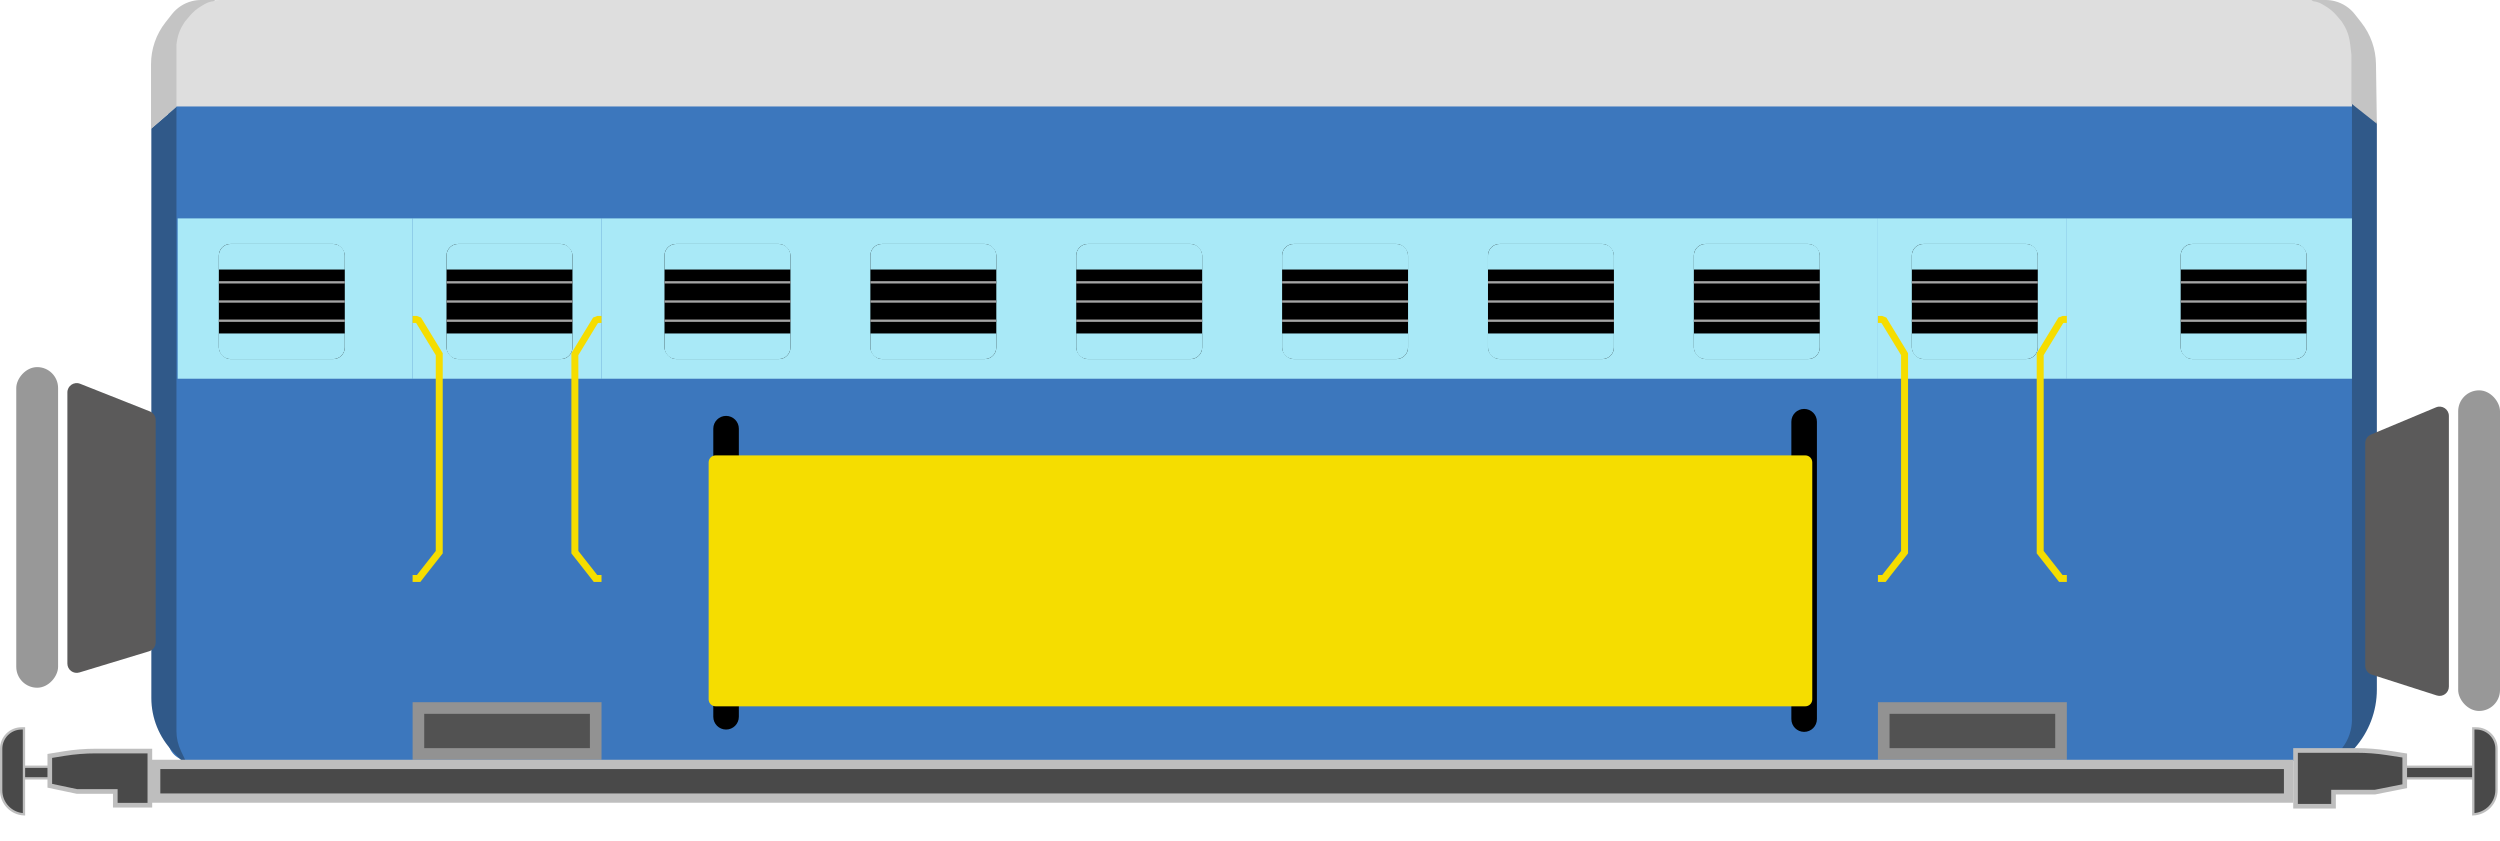 <svg width="1076" height="362" viewBox="0 0 1076 362" fill="none" xmlns="http://www.w3.org/2000/svg">
<path d="M72.297 38C72.297 27.507 80.804 19 91.297 19H994.618C1005.11 19 1013.62 27.507 1013.62 38V318.42C1013.62 323.391 1009.59 327.42 1004.62 327.42H81.297C76.327 327.42 72.297 323.391 72.297 318.42V38Z" fill="#3C77BD"/>
<path d="M75.424 19C75.424 8.507 83.931 0 94.424 0H997.745C1008.24 0 1016.75 8.507 1016.75 19V45.83H75.424V19Z" fill="#DEDEDE"/>
<rect x="76.467" y="94" width="941.321" height="69" fill="#A9E9F7"/>
<g filter="url(#filter0_ii)">
<path d="M177.584 68.886C177.584 67.782 178.479 66.886 179.584 66.886H256.894C257.999 66.886 258.894 67.782 258.894 68.886V327H177.584V68.886Z" fill="#3C77BD"/>
</g>
<g filter="url(#filter1_ii)">
<path d="M808.258 68.886C808.258 67.782 809.153 66.886 810.258 66.886H887.568C888.672 66.886 889.568 67.782 889.568 68.886V327H808.258V68.886Z" fill="#3C77BD"/>
</g>
<g filter="url(#filter2_ii)">
<rect x="177.584" y="94" width="81.31" height="69" fill="#A9E9F7"/>
</g>
<g filter="url(#filter3_ii)">
<rect x="808.258" y="94" width="81.31" height="69" fill="#A9E9F7"/>
</g>
<rect x="180.084" y="304.727" width="76.31" height="19.773" fill="#525252" stroke="#929292" stroke-width="5"/>
<rect x="810.758" y="304.727" width="76.31" height="19.773" fill="#525252" stroke="#929292" stroke-width="5"/>
<path d="M177.584 137.489H179.148L180.19 137.893L189.051 152.433V237.657L181.754 246.946L180.19 248.966H177.584" stroke="#F5DD00" stroke-width="3"/>
<path d="M808.258 137.489H809.821L810.864 137.893L819.725 152.433V237.657L812.428 246.946L810.864 248.966H808.258" stroke="#F5DD00" stroke-width="3"/>
<path d="M258.894 137.489H257.33L256.287 137.893L247.427 152.433V237.657L254.724 246.946L256.287 248.966H258.894" stroke="#F5DD00" stroke-width="3"/>
<path d="M889.568 137.489H888.005L886.962 137.893L878.102 152.433V237.657L885.399 246.946L886.962 248.966H889.568" stroke="#F5DD00" stroke-width="3"/>
<rect x="192.178" y="105" width="54.207" height="49.545" rx="5" fill="black"/>
<g filter="url(#filter4_ii)">
<path d="M192.178 110C192.178 107.239 194.416 105 197.178 105H241.384C244.146 105 246.384 107.239 246.384 110V116.01H192.178V110Z" fill="#A9E9F7"/>
</g>
<g filter="url(#filter5_ii)">
<path d="M246.385 149.545C246.385 152.307 244.146 154.545 241.385 154.545H197.178C194.417 154.545 192.178 152.307 192.178 149.545V143.535H246.385V149.545Z" fill="#A9E9F7"/>
</g>
<path d="M192.178 121.515H193.908H195.061H243.501H244.654H246.384" stroke="#A5A5A5"/>
<path d="M192.178 129.773H193.908H195.061H243.501H244.654H246.384" stroke="#A5A5A5"/>
<path d="M192.178 138.03H193.908H195.061H243.501H244.654H246.384" stroke="#A5A5A5"/>
<rect x="822.852" y="105" width="54.207" height="49.545" rx="5" fill="black"/>
<g filter="url(#filter6_ii)">
<path d="M822.852 110C822.852 107.239 825.09 105 827.852 105H872.058C874.82 105 877.058 107.239 877.058 110V116.01H822.852V110Z" fill="#A9E9F7"/>
</g>
<g filter="url(#filter7_ii)">
<path d="M877.059 149.545C877.059 152.307 874.82 154.545 872.059 154.545H827.852C825.09 154.545 822.852 152.307 822.852 149.545V143.535H877.059V149.545Z" fill="#A9E9F7"/>
</g>
<path d="M822.852 121.515H824.582H825.735H874.175H875.328H877.058" stroke="#A5A5A5"/>
<path d="M822.852 129.773H824.582H825.735H874.175H875.328H877.058" stroke="#A5A5A5"/>
<path d="M822.852 138.03H824.582H825.735H874.175H875.328H877.058" stroke="#A5A5A5"/>
<rect x="94.188" y="105" width="54.207" height="49.545" rx="5" fill="black"/>
<g filter="url(#filter8_ii)">
<path d="M94.188 110C94.188 107.239 96.427 105 99.188 105H143.395C146.156 105 148.395 107.239 148.395 110V116.01H94.188V110Z" fill="#A9E9F7"/>
</g>
<g filter="url(#filter9_ii)">
<path d="M148.395 149.545C148.395 152.307 146.156 154.545 143.395 154.545H99.188C96.426 154.545 94.188 152.307 94.188 149.545V143.535H148.395V149.545Z" fill="#A9E9F7"/>
</g>
<path d="M94.188 121.515H95.918H97.071H145.511H146.665H148.395" stroke="#A5A5A5"/>
<path d="M94.188 129.773H95.918H97.071H145.511H146.665H148.395" stroke="#A5A5A5"/>
<path d="M94.188 138.03H95.918H97.071H145.511H146.665H148.395" stroke="#A5A5A5"/>
<rect x="285.997" y="105" width="54.207" height="49.545" rx="5" fill="black"/>
<g filter="url(#filter10_ii)">
<path d="M285.997 110C285.997 107.239 288.236 105 290.997 105H335.204C337.965 105 340.204 107.239 340.204 110V116.01H285.997V110Z" fill="#A9E9F7"/>
</g>
<g filter="url(#filter11_ii)">
<path d="M340.204 149.545C340.204 152.307 337.966 154.545 335.204 154.545H290.997C288.236 154.545 285.997 152.307 285.997 149.545V143.535H340.204V149.545Z" fill="#A9E9F7"/>
</g>
<path d="M285.997 121.515H287.727H288.88H337.32H338.474H340.204" stroke="#A5A5A5"/>
<path d="M285.997 129.773H287.727H288.88H337.32H338.474H340.204" stroke="#A5A5A5"/>
<path d="M285.997 138.03H287.727H288.88H337.32H338.474H340.204" stroke="#A5A5A5"/>
<rect x="374.604" y="105" width="54.207" height="49.545" rx="5" fill="black"/>
<g filter="url(#filter12_ii)">
<path d="M374.604 110C374.604 107.239 376.842 105 379.604 105H423.81C426.572 105 428.81 107.239 428.81 110V116.01H374.604V110Z" fill="#A9E9F7"/>
</g>
<g filter="url(#filter13_ii)">
<path d="M428.811 149.545C428.811 152.307 426.572 154.545 423.811 154.545H379.604C376.842 154.545 374.604 152.307 374.604 149.545V143.535H428.811V149.545Z" fill="#A9E9F7"/>
</g>
<path d="M374.604 121.515H376.334H377.487H425.927H427.08H428.81" stroke="#A5A5A5"/>
<path d="M374.604 129.773H376.334H377.487H425.927H427.08H428.81" stroke="#A5A5A5"/>
<path d="M374.604 138.03H376.334H377.487H425.927H427.08H428.81" stroke="#A5A5A5"/>
<rect x="463.211" y="105" width="54.207" height="49.545" rx="5" fill="black"/>
<g filter="url(#filter14_ii)">
<path d="M463.211 110C463.211 107.239 465.45 105 468.211 105H512.418C515.179 105 517.418 107.239 517.418 110V116.01H463.211V110Z" fill="#A9E9F7"/>
</g>
<g filter="url(#filter15_ii)">
<path d="M517.418 149.545C517.418 152.307 515.179 154.545 512.418 154.545H468.211C465.45 154.545 463.211 152.307 463.211 149.545V143.535H517.418V149.545Z" fill="#A9E9F7"/>
</g>
<path d="M463.211 121.515H464.941H466.094H514.534H515.688H517.418" stroke="#A5A5A5"/>
<path d="M463.211 129.773H464.941H466.094H514.534H515.688H517.418" stroke="#A5A5A5"/>
<path d="M463.211 138.03H464.941H466.094H514.534H515.688H517.418" stroke="#A5A5A5"/>
<rect x="551.818" y="105" width="54.207" height="49.545" rx="5" fill="black"/>
<g filter="url(#filter16_ii)">
<path d="M551.818 110C551.818 107.239 554.057 105 556.818 105H601.025C603.787 105 606.025 107.239 606.025 110V116.01H551.818V110Z" fill="#A9E9F7"/>
</g>
<g filter="url(#filter17_ii)">
<path d="M606.025 149.545C606.025 152.307 603.787 154.545 601.025 154.545H556.819C554.057 154.545 551.819 152.307 551.819 149.545V143.535H606.025V149.545Z" fill="#A9E9F7"/>
</g>
<path d="M551.818 121.515H553.548H554.702H603.142H604.295H606.025" stroke="#A5A5A5"/>
<path d="M551.818 129.773H553.548H554.702H603.142H604.295H606.025" stroke="#A5A5A5"/>
<path d="M551.818 138.03H553.548H554.702H603.142H604.295H606.025" stroke="#A5A5A5"/>
<rect x="640.426" y="105" width="54.207" height="49.545" rx="5" fill="black"/>
<g filter="url(#filter18_ii)">
<path d="M640.426 110C640.426 107.239 642.664 105 645.426 105H689.633C692.394 105 694.633 107.239 694.633 110V116.01H640.426V110Z" fill="#A9E9F7"/>
</g>
<g filter="url(#filter19_ii)">
<path d="M694.633 149.545C694.633 152.307 692.394 154.545 689.633 154.545H645.426C642.665 154.545 640.426 152.307 640.426 149.545V143.535H694.633V149.545Z" fill="#A9E9F7"/>
</g>
<path d="M640.426 121.515H642.156H643.309H691.749H692.903H694.633" stroke="#A5A5A5"/>
<path d="M640.426 129.773H642.156H643.309H691.749H692.903H694.633" stroke="#A5A5A5"/>
<path d="M640.426 138.03H642.156H643.309H691.749H692.903H694.633" stroke="#A5A5A5"/>
<rect x="729.032" y="105" width="54.207" height="49.545" rx="5" fill="black"/>
<g filter="url(#filter20_ii)">
<path d="M729.032 110C729.032 107.239 731.271 105 734.032 105H778.239C781 105 783.239 107.239 783.239 110V116.01H729.032V110Z" fill="#A9E9F7"/>
</g>
<g filter="url(#filter21_ii)">
<path d="M783.239 149.545C783.239 152.307 781.001 154.545 778.239 154.545H734.033C731.271 154.545 729.033 152.307 729.033 149.545V143.535H783.239V149.545Z" fill="#A9E9F7"/>
</g>
<path d="M729.032 121.515H730.762H731.916H780.356H781.509H783.239" stroke="#A5A5A5"/>
<path d="M729.032 129.773H730.762H731.916H780.356H781.509H783.239" stroke="#A5A5A5"/>
<path d="M729.032 138.03H730.762H731.916H780.356H781.509H783.239" stroke="#A5A5A5"/>
<rect x="938.562" y="105" width="54.207" height="49.545" rx="5" fill="black"/>
<g filter="url(#filter22_ii)">
<path d="M938.562 110C938.562 107.239 940.801 105 943.563 105H987.769C990.531 105 992.769 107.239 992.769 110V116.01H938.562V110Z" fill="#A9E9F7"/>
</g>
<g filter="url(#filter23_ii)">
<path d="M992.77 149.545C992.77 152.307 990.531 154.545 987.77 154.545H943.563C940.801 154.545 938.563 152.307 938.563 149.545V143.535H992.77V149.545Z" fill="#A9E9F7"/>
</g>
<path d="M938.562 121.515H940.293H941.446H989.886H991.039H992.769" stroke="#A5A5A5"/>
<path d="M938.562 129.773H940.293H941.446H989.886H991.039H992.769" stroke="#A5A5A5"/>
<path d="M938.562 138.03H940.293H941.446H989.886H991.039H992.769" stroke="#A5A5A5"/>
<path d="M65.135 55.238L75.945 46V314.638C75.945 317.623 76.613 320.569 77.9 323.262L79.729 327.089V327.089C79.474 327.712 78.664 327.868 78.196 327.384L74.521 323.588C68.501 317.369 65.135 309.054 65.135 300.399V55.238Z" fill="#305989"/>
<path d="M65 27.648V55.5L75.946 46V37.778V27.25V22.915V19.199L76.124 17.926C76.352 16.304 76.788 14.719 77.424 13.209C77.828 12.249 78.31 11.325 78.865 10.444L79.594 9.29L81.679 6.812C83.059 5.173 84.705 3.776 86.547 2.681L86.891 2.477L88.114 1.751C88.687 1.411 89.299 1.143 89.937 0.953L90.823 0.69C90.981 0.643 91.144 0.619 91.309 0.619C91.813 0.619 92.291 0.397 92.615 0.012L92.625 0H86.547C85.183 0 83.824 0.175 82.504 0.52C79.134 1.402 76.146 3.362 73.994 6.101L71.243 9.601C67.198 14.747 65 21.103 65 27.648Z" fill="#C4C4C4"/>
<path d="M1023 52.587L1012.28 43.352V309.695C1012.28 314.074 1010.84 318.332 1008.19 321.816L1004.24 327L1007.72 326.572C1008.93 326.423 1010.04 325.835 1010.85 324.92L1013.48 321.946C1019.61 315.001 1023 306.054 1023 296.788V52.587Z" fill="#305989"/>
<path d="M1022.62 27.528L1023 53.261L1012.05 44.591V43.352V41.494V38.398V27.869V23.534L1011.53 19.199L1011.35 17.926C1011.13 16.304 1010.69 14.719 1010.06 13.209C1009.65 12.249 1009.17 11.325 1008.61 10.444L1007.88 9.29L1005.8 6.812C1004.42 5.173 1002.77 3.776 1000.93 2.681L1000.59 2.477L999.365 1.751C998.792 1.411 998.18 1.143 997.542 0.953L996.656 0.69C996.498 0.643 996.334 0.619 996.17 0.619C995.666 0.619 995.188 0.397 994.864 0.012L994.854 0H1000.93C1002.3 0 1003.65 0.175 1004.97 0.52C1008.34 1.402 1011.33 3.362 1013.49 6.101L1016.31 9.694C1020.31 14.787 1022.53 21.052 1022.62 27.528Z" fill="#C4C4C4"/>
<rect x="1058" y="168" width="18" height="138" rx="9" fill="#989898"/>
<rect width="18" height="138" rx="9" transform="matrix(-1 0 0 1 25 158)" fill="#989898"/>
<path d="M1018 286.537V190.721C1018 189.109 1018.97 187.654 1020.46 187.031L1048.46 175.319C1051.09 174.216 1054 176.152 1054 179.009V295.517C1054 298.228 1051.36 300.153 1048.78 299.325L1020.78 290.346C1019.12 289.815 1018 288.276 1018 286.537Z" fill="#5B5A5A"/>
<path d="M67 276.49L67 180.776C67 179.136 65.999 177.662 64.474 177.058L34.474 165.169C31.848 164.129 29 166.063 29 168.888L29 285.604C29 288.289 31.593 290.212 34.163 289.431L64.163 280.317C65.848 279.805 67 278.251 67 276.49Z" fill="#5B5A5A"/>
<path d="M67 329H985V343.5H67V329Z" fill="#494949" stroke="#BEBEBE" stroke-width="4"/>
<path d="M1035 335V330H1067V335H1035Z" fill="#494949" stroke="#BEBEBE"/>
<path d="M1014.4 323H988V347H1004.35V341.933V340.933H1005.35H1022.18L1035 338.384L1035 325.169L1027.32 323.988C1023.04 323.33 1018.72 323 1014.4 323Z" fill="#494949" stroke="#BEBEBE" stroke-width="2"/>
<path d="M1064.5 350.488V313.5H1065.73C1070.57 313.5 1074.5 317.426 1074.5 322.268V340C1074.5 345.631 1070.07 350.227 1064.5 350.488Z" fill="#494949" stroke="#BEBEBE"/>
<path d="M21.633 335V330H9.615V335H21.633Z" fill="#494949" stroke="#BEBEBE"/>
<path d="M41.207 323.25H64.5V346.562H49.625V341.656V340.656H48.625H33.154L21.431 338.189L21.431 325.35L27.549 324.354C32.064 323.619 36.632 323.25 41.207 323.25Z" fill="#494949" stroke="#BEBEBE" stroke-width="2"/>
<path d="M10.317 350.488V313.5H9.269C4.426 313.5 0.5 317.426 0.5 322.268V340.183C0.5 345.714 4.851 350.227 10.317 350.488Z" fill="#494949" stroke="#BEBEBE"/>
<rect x="280" y="230" width="473" height="87" fill="#3C77BD"/>
<g filter="url(#filter24_d)">
<path d="M305 184.5C305 181.462 307.462 179 310.5 179V179C313.538 179 316 181.462 316 184.5V199.391V241.578V296.422V308.5C316 311.538 313.538 314 310.5 314V314C307.462 314 305 311.538 305 308.5V184.5Z" fill="black"/>
</g>
<g filter="url(#filter25_d)">
<path d="M769 181.5C769 178.462 771.462 176 774.5 176V176C777.538 176 780 178.462 780 181.5V309.5C780 312.538 777.538 315 774.5 315V315C771.462 315 769 312.538 769 309.5V295.453V247.672V199.891V181.5Z" fill="black"/>
</g>
<g filter="url(#filter26_d)">
<path d="M305 194C305 192.343 306.343 191 308 191H777C778.657 191 780 192.343 780 194V249.765V296C780 297.657 778.657 299 777 299H308C306.343 299 305 297.657 305 296V241.029V194Z" fill="#F5DD00"/>
</g>
<defs>
<filter id="filter0_ii" x="173.584" y="66.886" width="89.31" height="264.114" filterUnits="userSpaceOnUse" color-interpolation-filters="sRGB">
<feFlood flood-opacity="0" result="BackgroundImageFix"/>
<feBlend mode="normal" in="SourceGraphic" in2="BackgroundImageFix" result="shape"/>
<feColorMatrix in="SourceAlpha" type="matrix" values="0 0 0 0 0 0 0 0 0 0 0 0 0 0 0 0 0 0 127 0" result="hardAlpha"/>
<feOffset dx="4"/>
<feGaussianBlur stdDeviation="2"/>
<feComposite in2="hardAlpha" operator="arithmetic" k2="-1" k3="1"/>
<feColorMatrix type="matrix" values="0 0 0 0 0 0 0 0 0 0 0 0 0 0 0 0 0 0 0.25 0"/>
<feBlend mode="normal" in2="shape" result="effect1_innerShadow"/>
<feColorMatrix in="SourceAlpha" type="matrix" values="0 0 0 0 0 0 0 0 0 0 0 0 0 0 0 0 0 0 127 0" result="hardAlpha"/>
<feOffset dx="-4" dy="4"/>
<feGaussianBlur stdDeviation="2"/>
<feComposite in2="hardAlpha" operator="arithmetic" k2="-1" k3="1"/>
<feColorMatrix type="matrix" values="0 0 0 0 0 0 0 0 0 0 0 0 0 0 0 0 0 0 0.25 0"/>
<feBlend mode="normal" in2="effect1_innerShadow" result="effect2_innerShadow"/>
</filter>
<filter id="filter1_ii" x="804.258" y="66.886" width="89.31" height="264.114" filterUnits="userSpaceOnUse" color-interpolation-filters="sRGB">
<feFlood flood-opacity="0" result="BackgroundImageFix"/>
<feBlend mode="normal" in="SourceGraphic" in2="BackgroundImageFix" result="shape"/>
<feColorMatrix in="SourceAlpha" type="matrix" values="0 0 0 0 0 0 0 0 0 0 0 0 0 0 0 0 0 0 127 0" result="hardAlpha"/>
<feOffset dx="4"/>
<feGaussianBlur stdDeviation="2"/>
<feComposite in2="hardAlpha" operator="arithmetic" k2="-1" k3="1"/>
<feColorMatrix type="matrix" values="0 0 0 0 0 0 0 0 0 0 0 0 0 0 0 0 0 0 0.25 0"/>
<feBlend mode="normal" in2="shape" result="effect1_innerShadow"/>
<feColorMatrix in="SourceAlpha" type="matrix" values="0 0 0 0 0 0 0 0 0 0 0 0 0 0 0 0 0 0 127 0" result="hardAlpha"/>
<feOffset dx="-4" dy="4"/>
<feGaussianBlur stdDeviation="2"/>
<feComposite in2="hardAlpha" operator="arithmetic" k2="-1" k3="1"/>
<feColorMatrix type="matrix" values="0 0 0 0 0 0 0 0 0 0 0 0 0 0 0 0 0 0 0.25 0"/>
<feBlend mode="normal" in2="effect1_innerShadow" result="effect2_innerShadow"/>
</filter>
<filter id="filter2_ii" x="173.584" y="94" width="89.31" height="69" filterUnits="userSpaceOnUse" color-interpolation-filters="sRGB">
<feFlood flood-opacity="0" result="BackgroundImageFix"/>
<feBlend mode="normal" in="SourceGraphic" in2="BackgroundImageFix" result="shape"/>
<feColorMatrix in="SourceAlpha" type="matrix" values="0 0 0 0 0 0 0 0 0 0 0 0 0 0 0 0 0 0 127 0" result="hardAlpha"/>
<feOffset dx="-4"/>
<feGaussianBlur stdDeviation="2"/>
<feComposite in2="hardAlpha" operator="arithmetic" k2="-1" k3="1"/>
<feColorMatrix type="matrix" values="0 0 0 0 0 0 0 0 0 0 0 0 0 0 0 0 0 0 0.25 0"/>
<feBlend mode="normal" in2="shape" result="effect1_innerShadow"/>
<feColorMatrix in="SourceAlpha" type="matrix" values="0 0 0 0 0 0 0 0 0 0 0 0 0 0 0 0 0 0 127 0" result="hardAlpha"/>
<feOffset dx="4"/>
<feGaussianBlur stdDeviation="2"/>
<feComposite in2="hardAlpha" operator="arithmetic" k2="-1" k3="1"/>
<feColorMatrix type="matrix" values="0 0 0 0 0 0 0 0 0 0 0 0 0 0 0 0 0 0 0.25 0"/>
<feBlend mode="normal" in2="effect1_innerShadow" result="effect2_innerShadow"/>
</filter>
<filter id="filter3_ii" x="804.258" y="94" width="89.31" height="69" filterUnits="userSpaceOnUse" color-interpolation-filters="sRGB">
<feFlood flood-opacity="0" result="BackgroundImageFix"/>
<feBlend mode="normal" in="SourceGraphic" in2="BackgroundImageFix" result="shape"/>
<feColorMatrix in="SourceAlpha" type="matrix" values="0 0 0 0 0 0 0 0 0 0 0 0 0 0 0 0 0 0 127 0" result="hardAlpha"/>
<feOffset dx="-4"/>
<feGaussianBlur stdDeviation="2"/>
<feComposite in2="hardAlpha" operator="arithmetic" k2="-1" k3="1"/>
<feColorMatrix type="matrix" values="0 0 0 0 0 0 0 0 0 0 0 0 0 0 0 0 0 0 0.25 0"/>
<feBlend mode="normal" in2="shape" result="effect1_innerShadow"/>
<feColorMatrix in="SourceAlpha" type="matrix" values="0 0 0 0 0 0 0 0 0 0 0 0 0 0 0 0 0 0 127 0" result="hardAlpha"/>
<feOffset dx="4"/>
<feGaussianBlur stdDeviation="2"/>
<feComposite in2="hardAlpha" operator="arithmetic" k2="-1" k3="1"/>
<feColorMatrix type="matrix" values="0 0 0 0 0 0 0 0 0 0 0 0 0 0 0 0 0 0 0.25 0"/>
<feBlend mode="normal" in2="effect1_innerShadow" result="effect2_innerShadow"/>
</filter>
<filter id="filter4_ii" x="191.178" y="105" width="56.207" height="11.01" filterUnits="userSpaceOnUse" color-interpolation-filters="sRGB">
<feFlood flood-opacity="0" result="BackgroundImageFix"/>
<feBlend mode="normal" in="SourceGraphic" in2="BackgroundImageFix" result="shape"/>
<feColorMatrix in="SourceAlpha" type="matrix" values="0 0 0 0 0 0 0 0 0 0 0 0 0 0 0 0 0 0 127 0" result="hardAlpha"/>
<feOffset dx="1"/>
<feGaussianBlur stdDeviation="1"/>
<feComposite in2="hardAlpha" operator="arithmetic" k2="-1" k3="1"/>
<feColorMatrix type="matrix" values="0 0 0 0 0 0 0 0 0 0 0 0 0 0 0 0 0 0 0.25 0"/>
<feBlend mode="normal" in2="shape" result="effect1_innerShadow"/>
<feColorMatrix in="SourceAlpha" type="matrix" values="0 0 0 0 0 0 0 0 0 0 0 0 0 0 0 0 0 0 127 0" result="hardAlpha"/>
<feOffset dx="-1"/>
<feGaussianBlur stdDeviation="1"/>
<feComposite in2="hardAlpha" operator="arithmetic" k2="-1" k3="1"/>
<feColorMatrix type="matrix" values="0 0 0 0 0 0 0 0 0 0 0 0 0 0 0 0 0 0 0.25 0"/>
<feBlend mode="normal" in2="effect1_innerShadow" result="effect2_innerShadow"/>
</filter>
<filter id="filter5_ii" x="191.178" y="143.535" width="56.207" height="11.01" filterUnits="userSpaceOnUse" color-interpolation-filters="sRGB">
<feFlood flood-opacity="0" result="BackgroundImageFix"/>
<feBlend mode="normal" in="SourceGraphic" in2="BackgroundImageFix" result="shape"/>
<feColorMatrix in="SourceAlpha" type="matrix" values="0 0 0 0 0 0 0 0 0 0 0 0 0 0 0 0 0 0 127 0" result="hardAlpha"/>
<feOffset dx="1"/>
<feGaussianBlur stdDeviation="1"/>
<feComposite in2="hardAlpha" operator="arithmetic" k2="-1" k3="1"/>
<feColorMatrix type="matrix" values="0 0 0 0 0 0 0 0 0 0 0 0 0 0 0 0 0 0 0.25 0"/>
<feBlend mode="normal" in2="shape" result="effect1_innerShadow"/>
<feColorMatrix in="SourceAlpha" type="matrix" values="0 0 0 0 0 0 0 0 0 0 0 0 0 0 0 0 0 0 127 0" result="hardAlpha"/>
<feOffset dx="-1"/>
<feGaussianBlur stdDeviation="1"/>
<feComposite in2="hardAlpha" operator="arithmetic" k2="-1" k3="1"/>
<feColorMatrix type="matrix" values="0 0 0 0 0 0 0 0 0 0 0 0 0 0 0 0 0 0 0.25 0"/>
<feBlend mode="normal" in2="effect1_innerShadow" result="effect2_innerShadow"/>
</filter>
<filter id="filter6_ii" x="821.852" y="105" width="56.207" height="11.01" filterUnits="userSpaceOnUse" color-interpolation-filters="sRGB">
<feFlood flood-opacity="0" result="BackgroundImageFix"/>
<feBlend mode="normal" in="SourceGraphic" in2="BackgroundImageFix" result="shape"/>
<feColorMatrix in="SourceAlpha" type="matrix" values="0 0 0 0 0 0 0 0 0 0 0 0 0 0 0 0 0 0 127 0" result="hardAlpha"/>
<feOffset dx="1"/>
<feGaussianBlur stdDeviation="1"/>
<feComposite in2="hardAlpha" operator="arithmetic" k2="-1" k3="1"/>
<feColorMatrix type="matrix" values="0 0 0 0 0 0 0 0 0 0 0 0 0 0 0 0 0 0 0.25 0"/>
<feBlend mode="normal" in2="shape" result="effect1_innerShadow"/>
<feColorMatrix in="SourceAlpha" type="matrix" values="0 0 0 0 0 0 0 0 0 0 0 0 0 0 0 0 0 0 127 0" result="hardAlpha"/>
<feOffset dx="-1"/>
<feGaussianBlur stdDeviation="1"/>
<feComposite in2="hardAlpha" operator="arithmetic" k2="-1" k3="1"/>
<feColorMatrix type="matrix" values="0 0 0 0 0 0 0 0 0 0 0 0 0 0 0 0 0 0 0.25 0"/>
<feBlend mode="normal" in2="effect1_innerShadow" result="effect2_innerShadow"/>
</filter>
<filter id="filter7_ii" x="821.852" y="143.535" width="56.207" height="11.01" filterUnits="userSpaceOnUse" color-interpolation-filters="sRGB">
<feFlood flood-opacity="0" result="BackgroundImageFix"/>
<feBlend mode="normal" in="SourceGraphic" in2="BackgroundImageFix" result="shape"/>
<feColorMatrix in="SourceAlpha" type="matrix" values="0 0 0 0 0 0 0 0 0 0 0 0 0 0 0 0 0 0 127 0" result="hardAlpha"/>
<feOffset dx="1"/>
<feGaussianBlur stdDeviation="1"/>
<feComposite in2="hardAlpha" operator="arithmetic" k2="-1" k3="1"/>
<feColorMatrix type="matrix" values="0 0 0 0 0 0 0 0 0 0 0 0 0 0 0 0 0 0 0.25 0"/>
<feBlend mode="normal" in2="shape" result="effect1_innerShadow"/>
<feColorMatrix in="SourceAlpha" type="matrix" values="0 0 0 0 0 0 0 0 0 0 0 0 0 0 0 0 0 0 127 0" result="hardAlpha"/>
<feOffset dx="-1"/>
<feGaussianBlur stdDeviation="1"/>
<feComposite in2="hardAlpha" operator="arithmetic" k2="-1" k3="1"/>
<feColorMatrix type="matrix" values="0 0 0 0 0 0 0 0 0 0 0 0 0 0 0 0 0 0 0.25 0"/>
<feBlend mode="normal" in2="effect1_innerShadow" result="effect2_innerShadow"/>
</filter>
<filter id="filter8_ii" x="93.188" y="105" width="56.207" height="11.01" filterUnits="userSpaceOnUse" color-interpolation-filters="sRGB">
<feFlood flood-opacity="0" result="BackgroundImageFix"/>
<feBlend mode="normal" in="SourceGraphic" in2="BackgroundImageFix" result="shape"/>
<feColorMatrix in="SourceAlpha" type="matrix" values="0 0 0 0 0 0 0 0 0 0 0 0 0 0 0 0 0 0 127 0" result="hardAlpha"/>
<feOffset dx="1"/>
<feGaussianBlur stdDeviation="1"/>
<feComposite in2="hardAlpha" operator="arithmetic" k2="-1" k3="1"/>
<feColorMatrix type="matrix" values="0 0 0 0 0 0 0 0 0 0 0 0 0 0 0 0 0 0 0.25 0"/>
<feBlend mode="normal" in2="shape" result="effect1_innerShadow"/>
<feColorMatrix in="SourceAlpha" type="matrix" values="0 0 0 0 0 0 0 0 0 0 0 0 0 0 0 0 0 0 127 0" result="hardAlpha"/>
<feOffset dx="-1"/>
<feGaussianBlur stdDeviation="1"/>
<feComposite in2="hardAlpha" operator="arithmetic" k2="-1" k3="1"/>
<feColorMatrix type="matrix" values="0 0 0 0 0 0 0 0 0 0 0 0 0 0 0 0 0 0 0.25 0"/>
<feBlend mode="normal" in2="effect1_innerShadow" result="effect2_innerShadow"/>
</filter>
<filter id="filter9_ii" x="93.188" y="143.535" width="56.207" height="11.01" filterUnits="userSpaceOnUse" color-interpolation-filters="sRGB">
<feFlood flood-opacity="0" result="BackgroundImageFix"/>
<feBlend mode="normal" in="SourceGraphic" in2="BackgroundImageFix" result="shape"/>
<feColorMatrix in="SourceAlpha" type="matrix" values="0 0 0 0 0 0 0 0 0 0 0 0 0 0 0 0 0 0 127 0" result="hardAlpha"/>
<feOffset dx="1"/>
<feGaussianBlur stdDeviation="1"/>
<feComposite in2="hardAlpha" operator="arithmetic" k2="-1" k3="1"/>
<feColorMatrix type="matrix" values="0 0 0 0 0 0 0 0 0 0 0 0 0 0 0 0 0 0 0.25 0"/>
<feBlend mode="normal" in2="shape" result="effect1_innerShadow"/>
<feColorMatrix in="SourceAlpha" type="matrix" values="0 0 0 0 0 0 0 0 0 0 0 0 0 0 0 0 0 0 127 0" result="hardAlpha"/>
<feOffset dx="-1"/>
<feGaussianBlur stdDeviation="1"/>
<feComposite in2="hardAlpha" operator="arithmetic" k2="-1" k3="1"/>
<feColorMatrix type="matrix" values="0 0 0 0 0 0 0 0 0 0 0 0 0 0 0 0 0 0 0.25 0"/>
<feBlend mode="normal" in2="effect1_innerShadow" result="effect2_innerShadow"/>
</filter>
<filter id="filter10_ii" x="284.997" y="105" width="56.207" height="11.01" filterUnits="userSpaceOnUse" color-interpolation-filters="sRGB">
<feFlood flood-opacity="0" result="BackgroundImageFix"/>
<feBlend mode="normal" in="SourceGraphic" in2="BackgroundImageFix" result="shape"/>
<feColorMatrix in="SourceAlpha" type="matrix" values="0 0 0 0 0 0 0 0 0 0 0 0 0 0 0 0 0 0 127 0" result="hardAlpha"/>
<feOffset dx="1"/>
<feGaussianBlur stdDeviation="1"/>
<feComposite in2="hardAlpha" operator="arithmetic" k2="-1" k3="1"/>
<feColorMatrix type="matrix" values="0 0 0 0 0 0 0 0 0 0 0 0 0 0 0 0 0 0 0.25 0"/>
<feBlend mode="normal" in2="shape" result="effect1_innerShadow"/>
<feColorMatrix in="SourceAlpha" type="matrix" values="0 0 0 0 0 0 0 0 0 0 0 0 0 0 0 0 0 0 127 0" result="hardAlpha"/>
<feOffset dx="-1"/>
<feGaussianBlur stdDeviation="1"/>
<feComposite in2="hardAlpha" operator="arithmetic" k2="-1" k3="1"/>
<feColorMatrix type="matrix" values="0 0 0 0 0 0 0 0 0 0 0 0 0 0 0 0 0 0 0.25 0"/>
<feBlend mode="normal" in2="effect1_innerShadow" result="effect2_innerShadow"/>
</filter>
<filter id="filter11_ii" x="284.997" y="143.535" width="56.207" height="11.01" filterUnits="userSpaceOnUse" color-interpolation-filters="sRGB">
<feFlood flood-opacity="0" result="BackgroundImageFix"/>
<feBlend mode="normal" in="SourceGraphic" in2="BackgroundImageFix" result="shape"/>
<feColorMatrix in="SourceAlpha" type="matrix" values="0 0 0 0 0 0 0 0 0 0 0 0 0 0 0 0 0 0 127 0" result="hardAlpha"/>
<feOffset dx="1"/>
<feGaussianBlur stdDeviation="1"/>
<feComposite in2="hardAlpha" operator="arithmetic" k2="-1" k3="1"/>
<feColorMatrix type="matrix" values="0 0 0 0 0 0 0 0 0 0 0 0 0 0 0 0 0 0 0.25 0"/>
<feBlend mode="normal" in2="shape" result="effect1_innerShadow"/>
<feColorMatrix in="SourceAlpha" type="matrix" values="0 0 0 0 0 0 0 0 0 0 0 0 0 0 0 0 0 0 127 0" result="hardAlpha"/>
<feOffset dx="-1"/>
<feGaussianBlur stdDeviation="1"/>
<feComposite in2="hardAlpha" operator="arithmetic" k2="-1" k3="1"/>
<feColorMatrix type="matrix" values="0 0 0 0 0 0 0 0 0 0 0 0 0 0 0 0 0 0 0.25 0"/>
<feBlend mode="normal" in2="effect1_innerShadow" result="effect2_innerShadow"/>
</filter>
<filter id="filter12_ii" x="373.604" y="105" width="56.207" height="11.01" filterUnits="userSpaceOnUse" color-interpolation-filters="sRGB">
<feFlood flood-opacity="0" result="BackgroundImageFix"/>
<feBlend mode="normal" in="SourceGraphic" in2="BackgroundImageFix" result="shape"/>
<feColorMatrix in="SourceAlpha" type="matrix" values="0 0 0 0 0 0 0 0 0 0 0 0 0 0 0 0 0 0 127 0" result="hardAlpha"/>
<feOffset dx="1"/>
<feGaussianBlur stdDeviation="1"/>
<feComposite in2="hardAlpha" operator="arithmetic" k2="-1" k3="1"/>
<feColorMatrix type="matrix" values="0 0 0 0 0 0 0 0 0 0 0 0 0 0 0 0 0 0 0.25 0"/>
<feBlend mode="normal" in2="shape" result="effect1_innerShadow"/>
<feColorMatrix in="SourceAlpha" type="matrix" values="0 0 0 0 0 0 0 0 0 0 0 0 0 0 0 0 0 0 127 0" result="hardAlpha"/>
<feOffset dx="-1"/>
<feGaussianBlur stdDeviation="1"/>
<feComposite in2="hardAlpha" operator="arithmetic" k2="-1" k3="1"/>
<feColorMatrix type="matrix" values="0 0 0 0 0 0 0 0 0 0 0 0 0 0 0 0 0 0 0.25 0"/>
<feBlend mode="normal" in2="effect1_innerShadow" result="effect2_innerShadow"/>
</filter>
<filter id="filter13_ii" x="373.604" y="143.535" width="56.207" height="11.01" filterUnits="userSpaceOnUse" color-interpolation-filters="sRGB">
<feFlood flood-opacity="0" result="BackgroundImageFix"/>
<feBlend mode="normal" in="SourceGraphic" in2="BackgroundImageFix" result="shape"/>
<feColorMatrix in="SourceAlpha" type="matrix" values="0 0 0 0 0 0 0 0 0 0 0 0 0 0 0 0 0 0 127 0" result="hardAlpha"/>
<feOffset dx="1"/>
<feGaussianBlur stdDeviation="1"/>
<feComposite in2="hardAlpha" operator="arithmetic" k2="-1" k3="1"/>
<feColorMatrix type="matrix" values="0 0 0 0 0 0 0 0 0 0 0 0 0 0 0 0 0 0 0.25 0"/>
<feBlend mode="normal" in2="shape" result="effect1_innerShadow"/>
<feColorMatrix in="SourceAlpha" type="matrix" values="0 0 0 0 0 0 0 0 0 0 0 0 0 0 0 0 0 0 127 0" result="hardAlpha"/>
<feOffset dx="-1"/>
<feGaussianBlur stdDeviation="1"/>
<feComposite in2="hardAlpha" operator="arithmetic" k2="-1" k3="1"/>
<feColorMatrix type="matrix" values="0 0 0 0 0 0 0 0 0 0 0 0 0 0 0 0 0 0 0.25 0"/>
<feBlend mode="normal" in2="effect1_innerShadow" result="effect2_innerShadow"/>
</filter>
<filter id="filter14_ii" x="462.211" y="105" width="56.207" height="11.01" filterUnits="userSpaceOnUse" color-interpolation-filters="sRGB">
<feFlood flood-opacity="0" result="BackgroundImageFix"/>
<feBlend mode="normal" in="SourceGraphic" in2="BackgroundImageFix" result="shape"/>
<feColorMatrix in="SourceAlpha" type="matrix" values="0 0 0 0 0 0 0 0 0 0 0 0 0 0 0 0 0 0 127 0" result="hardAlpha"/>
<feOffset dx="1"/>
<feGaussianBlur stdDeviation="1"/>
<feComposite in2="hardAlpha" operator="arithmetic" k2="-1" k3="1"/>
<feColorMatrix type="matrix" values="0 0 0 0 0 0 0 0 0 0 0 0 0 0 0 0 0 0 0.25 0"/>
<feBlend mode="normal" in2="shape" result="effect1_innerShadow"/>
<feColorMatrix in="SourceAlpha" type="matrix" values="0 0 0 0 0 0 0 0 0 0 0 0 0 0 0 0 0 0 127 0" result="hardAlpha"/>
<feOffset dx="-1"/>
<feGaussianBlur stdDeviation="1"/>
<feComposite in2="hardAlpha" operator="arithmetic" k2="-1" k3="1"/>
<feColorMatrix type="matrix" values="0 0 0 0 0 0 0 0 0 0 0 0 0 0 0 0 0 0 0.25 0"/>
<feBlend mode="normal" in2="effect1_innerShadow" result="effect2_innerShadow"/>
</filter>
<filter id="filter15_ii" x="462.211" y="143.535" width="56.207" height="11.01" filterUnits="userSpaceOnUse" color-interpolation-filters="sRGB">
<feFlood flood-opacity="0" result="BackgroundImageFix"/>
<feBlend mode="normal" in="SourceGraphic" in2="BackgroundImageFix" result="shape"/>
<feColorMatrix in="SourceAlpha" type="matrix" values="0 0 0 0 0 0 0 0 0 0 0 0 0 0 0 0 0 0 127 0" result="hardAlpha"/>
<feOffset dx="1"/>
<feGaussianBlur stdDeviation="1"/>
<feComposite in2="hardAlpha" operator="arithmetic" k2="-1" k3="1"/>
<feColorMatrix type="matrix" values="0 0 0 0 0 0 0 0 0 0 0 0 0 0 0 0 0 0 0.25 0"/>
<feBlend mode="normal" in2="shape" result="effect1_innerShadow"/>
<feColorMatrix in="SourceAlpha" type="matrix" values="0 0 0 0 0 0 0 0 0 0 0 0 0 0 0 0 0 0 127 0" result="hardAlpha"/>
<feOffset dx="-1"/>
<feGaussianBlur stdDeviation="1"/>
<feComposite in2="hardAlpha" operator="arithmetic" k2="-1" k3="1"/>
<feColorMatrix type="matrix" values="0 0 0 0 0 0 0 0 0 0 0 0 0 0 0 0 0 0 0.25 0"/>
<feBlend mode="normal" in2="effect1_innerShadow" result="effect2_innerShadow"/>
</filter>
<filter id="filter16_ii" x="550.818" y="105" width="56.207" height="11.01" filterUnits="userSpaceOnUse" color-interpolation-filters="sRGB">
<feFlood flood-opacity="0" result="BackgroundImageFix"/>
<feBlend mode="normal" in="SourceGraphic" in2="BackgroundImageFix" result="shape"/>
<feColorMatrix in="SourceAlpha" type="matrix" values="0 0 0 0 0 0 0 0 0 0 0 0 0 0 0 0 0 0 127 0" result="hardAlpha"/>
<feOffset dx="1"/>
<feGaussianBlur stdDeviation="1"/>
<feComposite in2="hardAlpha" operator="arithmetic" k2="-1" k3="1"/>
<feColorMatrix type="matrix" values="0 0 0 0 0 0 0 0 0 0 0 0 0 0 0 0 0 0 0.25 0"/>
<feBlend mode="normal" in2="shape" result="effect1_innerShadow"/>
<feColorMatrix in="SourceAlpha" type="matrix" values="0 0 0 0 0 0 0 0 0 0 0 0 0 0 0 0 0 0 127 0" result="hardAlpha"/>
<feOffset dx="-1"/>
<feGaussianBlur stdDeviation="1"/>
<feComposite in2="hardAlpha" operator="arithmetic" k2="-1" k3="1"/>
<feColorMatrix type="matrix" values="0 0 0 0 0 0 0 0 0 0 0 0 0 0 0 0 0 0 0.25 0"/>
<feBlend mode="normal" in2="effect1_innerShadow" result="effect2_innerShadow"/>
</filter>
<filter id="filter17_ii" x="550.818" y="143.535" width="56.207" height="11.01" filterUnits="userSpaceOnUse" color-interpolation-filters="sRGB">
<feFlood flood-opacity="0" result="BackgroundImageFix"/>
<feBlend mode="normal" in="SourceGraphic" in2="BackgroundImageFix" result="shape"/>
<feColorMatrix in="SourceAlpha" type="matrix" values="0 0 0 0 0 0 0 0 0 0 0 0 0 0 0 0 0 0 127 0" result="hardAlpha"/>
<feOffset dx="1"/>
<feGaussianBlur stdDeviation="1"/>
<feComposite in2="hardAlpha" operator="arithmetic" k2="-1" k3="1"/>
<feColorMatrix type="matrix" values="0 0 0 0 0 0 0 0 0 0 0 0 0 0 0 0 0 0 0.25 0"/>
<feBlend mode="normal" in2="shape" result="effect1_innerShadow"/>
<feColorMatrix in="SourceAlpha" type="matrix" values="0 0 0 0 0 0 0 0 0 0 0 0 0 0 0 0 0 0 127 0" result="hardAlpha"/>
<feOffset dx="-1"/>
<feGaussianBlur stdDeviation="1"/>
<feComposite in2="hardAlpha" operator="arithmetic" k2="-1" k3="1"/>
<feColorMatrix type="matrix" values="0 0 0 0 0 0 0 0 0 0 0 0 0 0 0 0 0 0 0.25 0"/>
<feBlend mode="normal" in2="effect1_innerShadow" result="effect2_innerShadow"/>
</filter>
<filter id="filter18_ii" x="639.426" y="105" width="56.207" height="11.01" filterUnits="userSpaceOnUse" color-interpolation-filters="sRGB">
<feFlood flood-opacity="0" result="BackgroundImageFix"/>
<feBlend mode="normal" in="SourceGraphic" in2="BackgroundImageFix" result="shape"/>
<feColorMatrix in="SourceAlpha" type="matrix" values="0 0 0 0 0 0 0 0 0 0 0 0 0 0 0 0 0 0 127 0" result="hardAlpha"/>
<feOffset dx="1"/>
<feGaussianBlur stdDeviation="1"/>
<feComposite in2="hardAlpha" operator="arithmetic" k2="-1" k3="1"/>
<feColorMatrix type="matrix" values="0 0 0 0 0 0 0 0 0 0 0 0 0 0 0 0 0 0 0.25 0"/>
<feBlend mode="normal" in2="shape" result="effect1_innerShadow"/>
<feColorMatrix in="SourceAlpha" type="matrix" values="0 0 0 0 0 0 0 0 0 0 0 0 0 0 0 0 0 0 127 0" result="hardAlpha"/>
<feOffset dx="-1"/>
<feGaussianBlur stdDeviation="1"/>
<feComposite in2="hardAlpha" operator="arithmetic" k2="-1" k3="1"/>
<feColorMatrix type="matrix" values="0 0 0 0 0 0 0 0 0 0 0 0 0 0 0 0 0 0 0.25 0"/>
<feBlend mode="normal" in2="effect1_innerShadow" result="effect2_innerShadow"/>
</filter>
<filter id="filter19_ii" x="639.426" y="143.535" width="56.207" height="11.01" filterUnits="userSpaceOnUse" color-interpolation-filters="sRGB">
<feFlood flood-opacity="0" result="BackgroundImageFix"/>
<feBlend mode="normal" in="SourceGraphic" in2="BackgroundImageFix" result="shape"/>
<feColorMatrix in="SourceAlpha" type="matrix" values="0 0 0 0 0 0 0 0 0 0 0 0 0 0 0 0 0 0 127 0" result="hardAlpha"/>
<feOffset dx="1"/>
<feGaussianBlur stdDeviation="1"/>
<feComposite in2="hardAlpha" operator="arithmetic" k2="-1" k3="1"/>
<feColorMatrix type="matrix" values="0 0 0 0 0 0 0 0 0 0 0 0 0 0 0 0 0 0 0.25 0"/>
<feBlend mode="normal" in2="shape" result="effect1_innerShadow"/>
<feColorMatrix in="SourceAlpha" type="matrix" values="0 0 0 0 0 0 0 0 0 0 0 0 0 0 0 0 0 0 127 0" result="hardAlpha"/>
<feOffset dx="-1"/>
<feGaussianBlur stdDeviation="1"/>
<feComposite in2="hardAlpha" operator="arithmetic" k2="-1" k3="1"/>
<feColorMatrix type="matrix" values="0 0 0 0 0 0 0 0 0 0 0 0 0 0 0 0 0 0 0.25 0"/>
<feBlend mode="normal" in2="effect1_innerShadow" result="effect2_innerShadow"/>
</filter>
<filter id="filter20_ii" x="728.032" y="105" width="56.207" height="11.01" filterUnits="userSpaceOnUse" color-interpolation-filters="sRGB">
<feFlood flood-opacity="0" result="BackgroundImageFix"/>
<feBlend mode="normal" in="SourceGraphic" in2="BackgroundImageFix" result="shape"/>
<feColorMatrix in="SourceAlpha" type="matrix" values="0 0 0 0 0 0 0 0 0 0 0 0 0 0 0 0 0 0 127 0" result="hardAlpha"/>
<feOffset dx="1"/>
<feGaussianBlur stdDeviation="1"/>
<feComposite in2="hardAlpha" operator="arithmetic" k2="-1" k3="1"/>
<feColorMatrix type="matrix" values="0 0 0 0 0 0 0 0 0 0 0 0 0 0 0 0 0 0 0.25 0"/>
<feBlend mode="normal" in2="shape" result="effect1_innerShadow"/>
<feColorMatrix in="SourceAlpha" type="matrix" values="0 0 0 0 0 0 0 0 0 0 0 0 0 0 0 0 0 0 127 0" result="hardAlpha"/>
<feOffset dx="-1"/>
<feGaussianBlur stdDeviation="1"/>
<feComposite in2="hardAlpha" operator="arithmetic" k2="-1" k3="1"/>
<feColorMatrix type="matrix" values="0 0 0 0 0 0 0 0 0 0 0 0 0 0 0 0 0 0 0.25 0"/>
<feBlend mode="normal" in2="effect1_innerShadow" result="effect2_innerShadow"/>
</filter>
<filter id="filter21_ii" x="728.032" y="143.535" width="56.207" height="11.01" filterUnits="userSpaceOnUse" color-interpolation-filters="sRGB">
<feFlood flood-opacity="0" result="BackgroundImageFix"/>
<feBlend mode="normal" in="SourceGraphic" in2="BackgroundImageFix" result="shape"/>
<feColorMatrix in="SourceAlpha" type="matrix" values="0 0 0 0 0 0 0 0 0 0 0 0 0 0 0 0 0 0 127 0" result="hardAlpha"/>
<feOffset dx="1"/>
<feGaussianBlur stdDeviation="1"/>
<feComposite in2="hardAlpha" operator="arithmetic" k2="-1" k3="1"/>
<feColorMatrix type="matrix" values="0 0 0 0 0 0 0 0 0 0 0 0 0 0 0 0 0 0 0.25 0"/>
<feBlend mode="normal" in2="shape" result="effect1_innerShadow"/>
<feColorMatrix in="SourceAlpha" type="matrix" values="0 0 0 0 0 0 0 0 0 0 0 0 0 0 0 0 0 0 127 0" result="hardAlpha"/>
<feOffset dx="-1"/>
<feGaussianBlur stdDeviation="1"/>
<feComposite in2="hardAlpha" operator="arithmetic" k2="-1" k3="1"/>
<feColorMatrix type="matrix" values="0 0 0 0 0 0 0 0 0 0 0 0 0 0 0 0 0 0 0.25 0"/>
<feBlend mode="normal" in2="effect1_innerShadow" result="effect2_innerShadow"/>
</filter>
<filter id="filter22_ii" x="937.562" y="105" width="56.207" height="11.01" filterUnits="userSpaceOnUse" color-interpolation-filters="sRGB">
<feFlood flood-opacity="0" result="BackgroundImageFix"/>
<feBlend mode="normal" in="SourceGraphic" in2="BackgroundImageFix" result="shape"/>
<feColorMatrix in="SourceAlpha" type="matrix" values="0 0 0 0 0 0 0 0 0 0 0 0 0 0 0 0 0 0 127 0" result="hardAlpha"/>
<feOffset dx="1"/>
<feGaussianBlur stdDeviation="1"/>
<feComposite in2="hardAlpha" operator="arithmetic" k2="-1" k3="1"/>
<feColorMatrix type="matrix" values="0 0 0 0 0 0 0 0 0 0 0 0 0 0 0 0 0 0 0.25 0"/>
<feBlend mode="normal" in2="shape" result="effect1_innerShadow"/>
<feColorMatrix in="SourceAlpha" type="matrix" values="0 0 0 0 0 0 0 0 0 0 0 0 0 0 0 0 0 0 127 0" result="hardAlpha"/>
<feOffset dx="-1"/>
<feGaussianBlur stdDeviation="1"/>
<feComposite in2="hardAlpha" operator="arithmetic" k2="-1" k3="1"/>
<feColorMatrix type="matrix" values="0 0 0 0 0 0 0 0 0 0 0 0 0 0 0 0 0 0 0.25 0"/>
<feBlend mode="normal" in2="effect1_innerShadow" result="effect2_innerShadow"/>
</filter>
<filter id="filter23_ii" x="937.562" y="143.535" width="56.207" height="11.01" filterUnits="userSpaceOnUse" color-interpolation-filters="sRGB">
<feFlood flood-opacity="0" result="BackgroundImageFix"/>
<feBlend mode="normal" in="SourceGraphic" in2="BackgroundImageFix" result="shape"/>
<feColorMatrix in="SourceAlpha" type="matrix" values="0 0 0 0 0 0 0 0 0 0 0 0 0 0 0 0 0 0 127 0" result="hardAlpha"/>
<feOffset dx="1"/>
<feGaussianBlur stdDeviation="1"/>
<feComposite in2="hardAlpha" operator="arithmetic" k2="-1" k3="1"/>
<feColorMatrix type="matrix" values="0 0 0 0 0 0 0 0 0 0 0 0 0 0 0 0 0 0 0.25 0"/>
<feBlend mode="normal" in2="shape" result="effect1_innerShadow"/>
<feColorMatrix in="SourceAlpha" type="matrix" values="0 0 0 0 0 0 0 0 0 0 0 0 0 0 0 0 0 0 127 0" result="hardAlpha"/>
<feOffset dx="-1"/>
<feGaussianBlur stdDeviation="1"/>
<feComposite in2="hardAlpha" operator="arithmetic" k2="-1" k3="1"/>
<feColorMatrix type="matrix" values="0 0 0 0 0 0 0 0 0 0 0 0 0 0 0 0 0 0 0.25 0"/>
<feBlend mode="normal" in2="effect1_innerShadow" result="effect2_innerShadow"/>
</filter>
<filter id="filter24_d" x="305" y="177" width="15" height="139" filterUnits="userSpaceOnUse" color-interpolation-filters="sRGB">
<feFlood flood-opacity="0" result="BackgroundImageFix"/>
<feColorMatrix in="SourceAlpha" type="matrix" values="0 0 0 0 0 0 0 0 0 0 0 0 0 0 0 0 0 0 127 0"/>
<feOffset dx="2"/>
<feGaussianBlur stdDeviation="1"/>
<feColorMatrix type="matrix" values="0 0 0 0 0 0 0 0 0 0 0 0 0 0 0 0 0 0 0.25 0"/>
<feBlend mode="normal" in2="BackgroundImageFix" result="effect1_dropShadow"/>
<feBlend mode="normal" in="SourceGraphic" in2="effect1_dropShadow" result="shape"/>
</filter>
<filter id="filter25_d" x="769" y="174" width="15" height="143" filterUnits="userSpaceOnUse" color-interpolation-filters="sRGB">
<feFlood flood-opacity="0" result="BackgroundImageFix"/>
<feColorMatrix in="SourceAlpha" type="matrix" values="0 0 0 0 0 0 0 0 0 0 0 0 0 0 0 0 0 0 127 0"/>
<feOffset dx="2"/>
<feGaussianBlur stdDeviation="1"/>
<feColorMatrix type="matrix" values="0 0 0 0 0 0 0 0 0 0 0 0 0 0 0 0 0 0 0.25 0"/>
<feBlend mode="normal" in2="BackgroundImageFix" result="effect1_dropShadow"/>
<feBlend mode="normal" in="SourceGraphic" in2="effect1_dropShadow" result="shape"/>
</filter>
<filter id="filter26_d" x="297" y="188" width="491" height="124" filterUnits="userSpaceOnUse" color-interpolation-filters="sRGB">
<feFlood flood-opacity="0" result="BackgroundImageFix"/>
<feColorMatrix in="SourceAlpha" type="matrix" values="0 0 0 0 0 0 0 0 0 0 0 0 0 0 0 0 0 0 127 0"/>
<feOffset dy="5"/>
<feGaussianBlur stdDeviation="4"/>
<feColorMatrix type="matrix" values="0 0 0 0 0 0 0 0 0 0 0 0 0 0 0 0 0 0 0.5 0"/>
<feBlend mode="normal" in2="BackgroundImageFix" result="effect1_dropShadow"/>
<feBlend mode="normal" in="SourceGraphic" in2="effect1_dropShadow" result="shape"/>
</filter>
</defs>
</svg>
